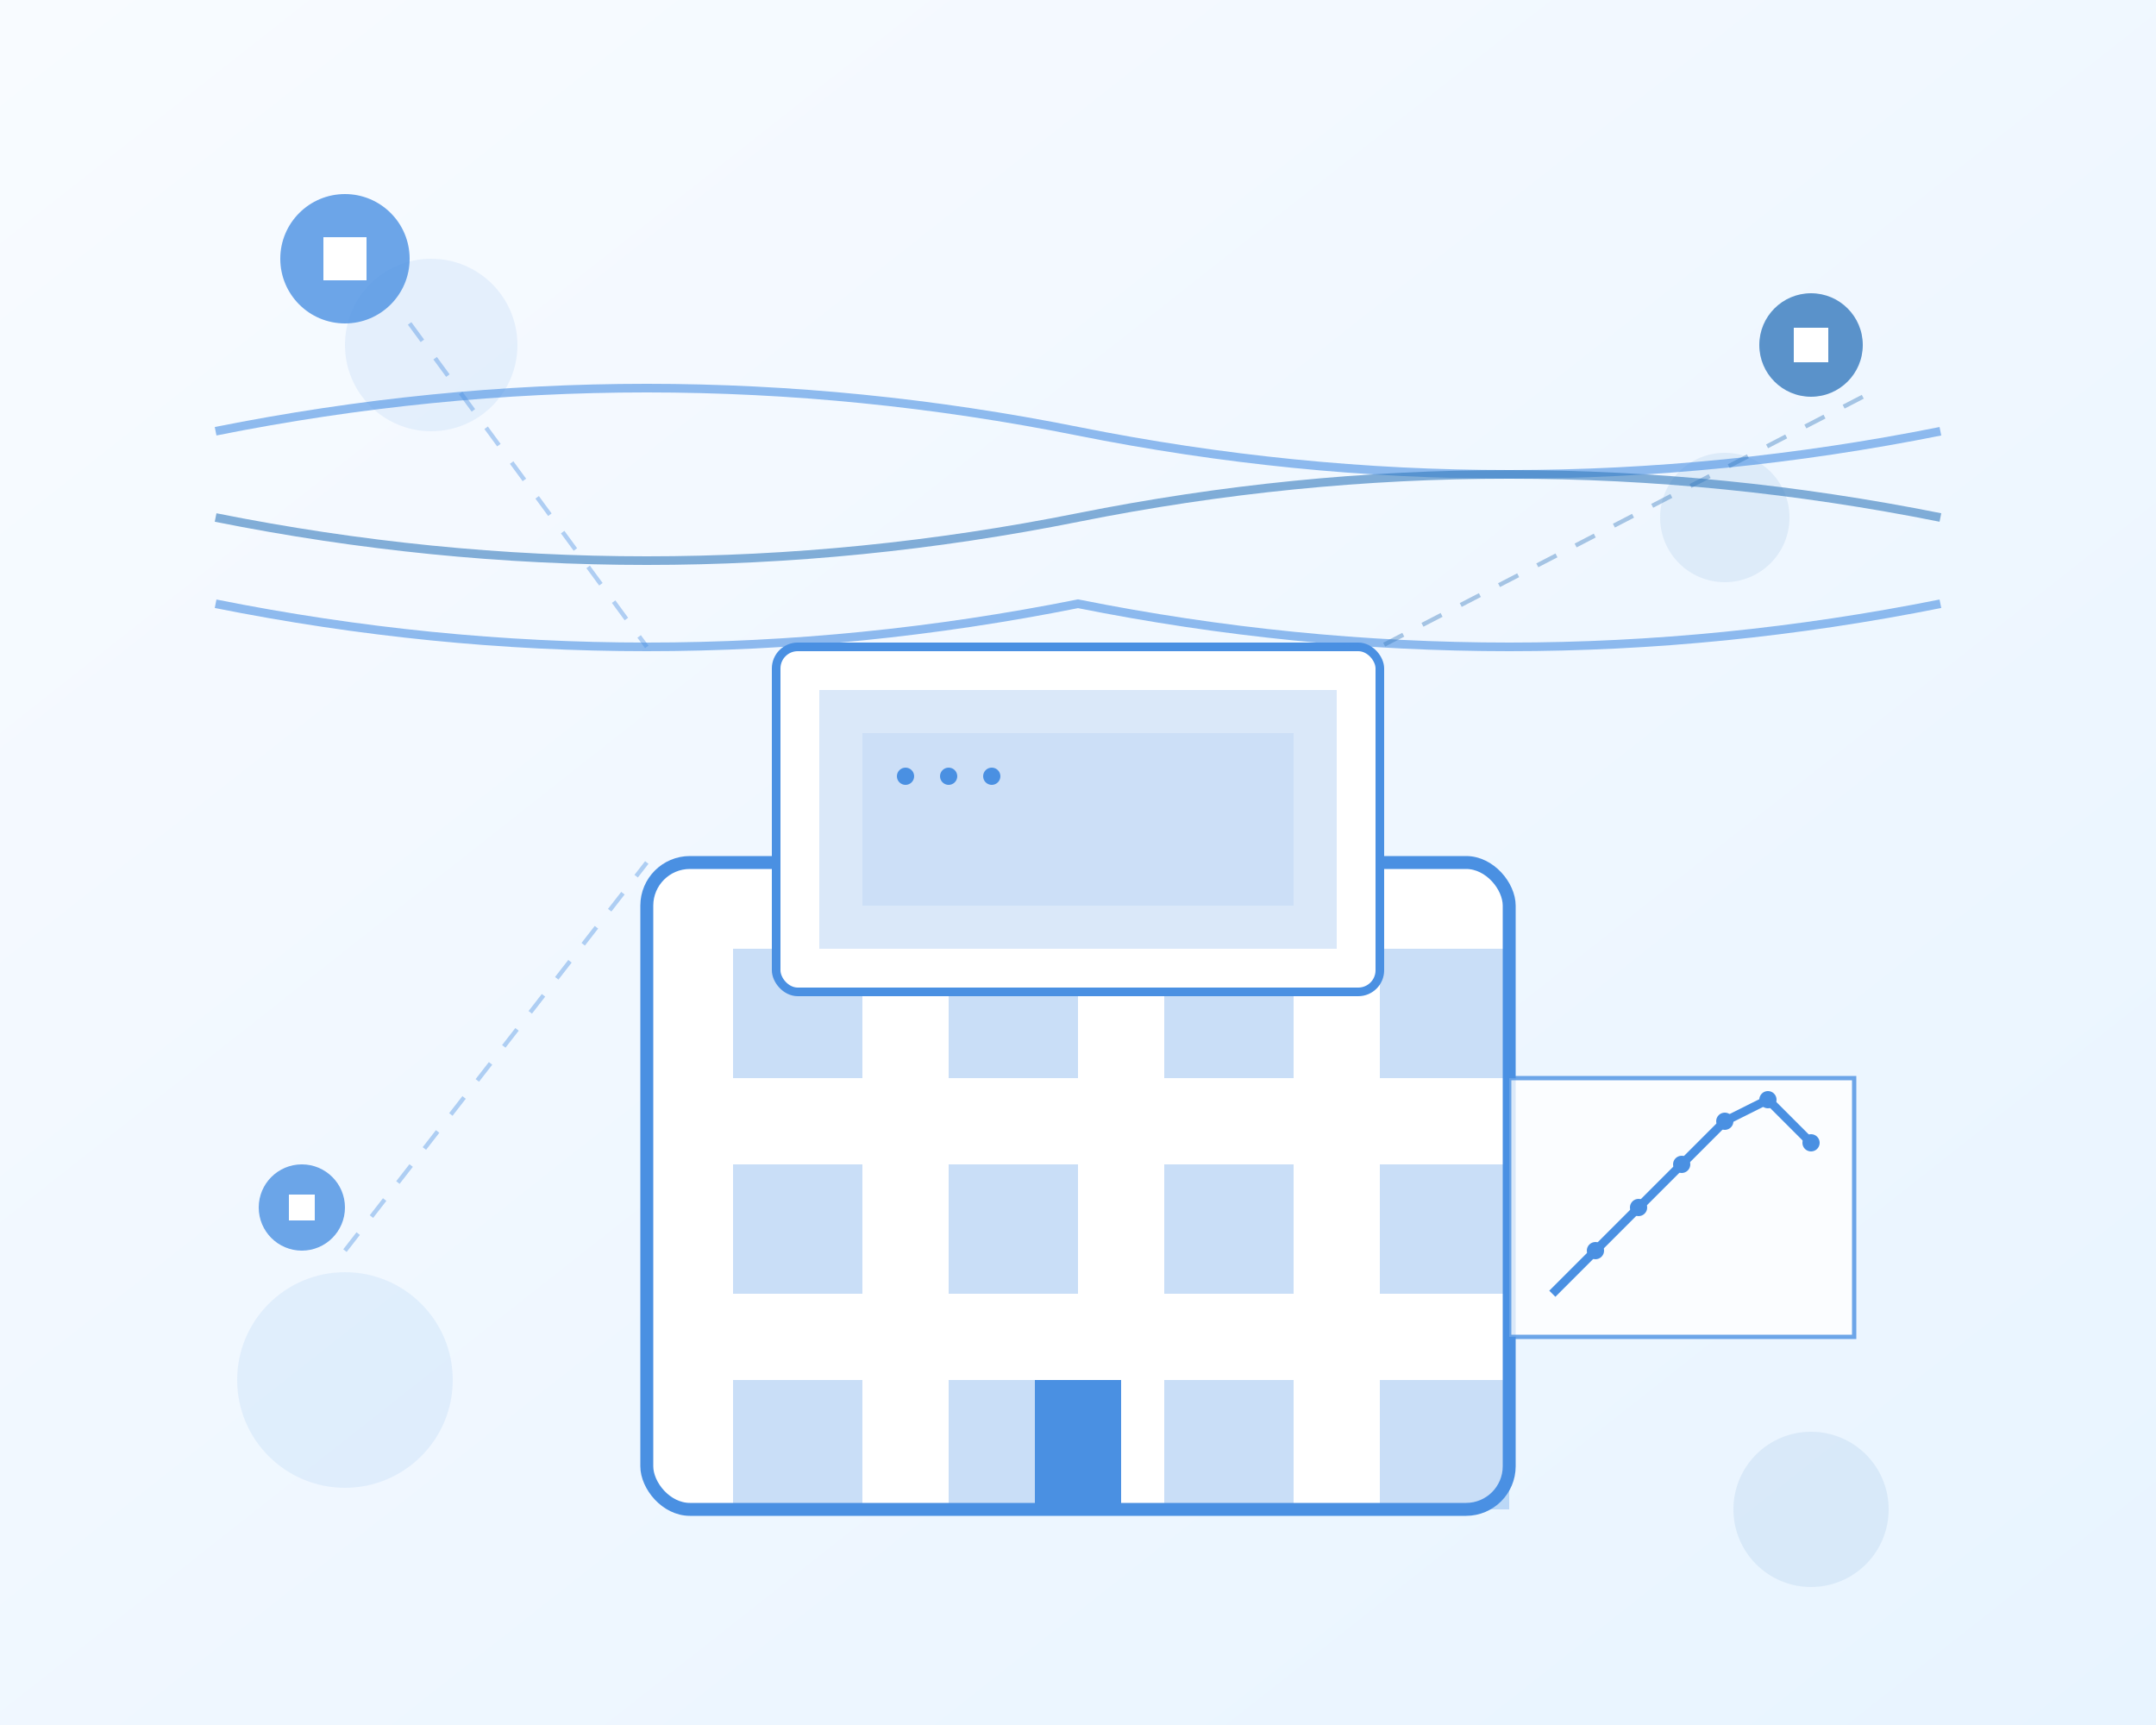 <svg width="500" height="400" viewBox="0 0 500 400" fill="none" xmlns="http://www.w3.org/2000/svg">
  <rect x="0" y="0" width="500" height="400" fill="#333333" stroke="none"/>
  <!-- Background -->
  <rect width="500" height="400" fill="url(#bgGradient)"/>
  
  <!-- Floating Elements -->
  <g opacity="0.1">
    <circle cx="100" cy="80" r="20" fill="#4A90E2"/>
    <circle cx="400" cy="120" r="15" fill="#357ABD"/>
    <circle cx="80" cy="320" r="25" fill="#4A90E2"/>
    <circle cx="420" cy="350" r="18" fill="#357ABD"/>
  </g>
  
  <!-- Main Tech Building -->
  <rect x="150" y="200" width="200" height="150" rx="10" fill="white" stroke="#4A90E2" stroke-width="3"/>
  
  <!-- Building Windows -->
  <rect x="170" y="220" width="30" height="30" fill="#4A90E2" opacity="0.3"/>
  <rect x="220" y="220" width="30" height="30" fill="#4A90E2" opacity="0.3"/>
  <rect x="270" y="220" width="30" height="30" fill="#4A90E2" opacity="0.3"/>
  <rect x="320" y="220" width="30" height="30" fill="#4A90E2" opacity="0.3"/>
  
  <rect x="170" y="270" width="30" height="30" fill="#4A90E2" opacity="0.3"/>
  <rect x="220" y="270" width="30" height="30" fill="#4A90E2" opacity="0.3"/>
  <rect x="270" y="270" width="30" height="30" fill="#4A90E2" opacity="0.3"/>
  <rect x="320" y="270" width="30" height="30" fill="#4A90E2" opacity="0.3"/>
  
  <rect x="170" y="320" width="30" height="30" fill="#4A90E2" opacity="0.3"/>
  <rect x="220" y="320" width="30" height="30" fill="#4A90E2" opacity="0.3"/>
  <rect x="270" y="320" width="30" height="30" fill="#4A90E2" opacity="0.3"/>
  <rect x="320" y="320" width="30" height="30" fill="#4A90E2" opacity="0.3"/>
  
  <!-- Building Door -->
  <rect x="240" y="320" width="20" height="30" fill="#4A90E2"/>
  
  <!-- Laptop/Computer -->
  <rect x="180" y="150" width="140" height="80" rx="5" fill="white" stroke="#4A90E2" stroke-width="2"/>
  <rect x="190" y="160" width="120" height="60" fill="#4A90E2" opacity="0.2"/>
  
  <!-- Screen Content -->
  <rect x="200" y="170" width="100" height="40" fill="#4A90E2" opacity="0.1"/>
  <circle cx="210" cy="180" r="2" fill="#4A90E2"/>
  <circle cx="220" cy="180" r="2" fill="#4A90E2"/>
  <circle cx="230" cy="180" r="2" fill="#4A90E2"/>
  
  <!-- Data Flow Lines -->
  <path d="M50 100 Q150 80 250 100 Q350 120 450 100" stroke="#4A90E2" stroke-width="2" fill="none" opacity="0.6"/>
  <path d="M50 120 Q150 140 250 120 Q350 100 450 120" stroke="#357ABD" stroke-width="2" fill="none" opacity="0.6"/>
  <path d="M50 140 Q150 160 250 140 Q350 160 450 140" stroke="#4A90E2" stroke-width="2" fill="none" opacity="0.6"/>
  
  <!-- Floating Icons -->
  <g transform="translate(80, 60)">
    <circle cx="0" cy="0" r="15" fill="#4A90E2" opacity="0.8"/>
    <path d="M-5 -5 L5 -5 L5 5 L-5 5 Z" fill="white"/>
  </g>
  
  <g transform="translate(420, 80)">
    <circle cx="0" cy="0" r="12" fill="#357ABD" opacity="0.8"/>
    <path d="M-4 -4 L4 -4 L4 4 L-4 4 Z" fill="white"/>
  </g>
  
  <g transform="translate(70, 280)">
    <circle cx="0" cy="0" r="10" fill="#4A90E2" opacity="0.8"/>
    <path d="M-3 -3 L3 -3 L3 3 L-3 3 Z" fill="white"/>
  </g>
  
  <!-- Connection Lines -->
  <path d="M95 75 L150 150" stroke="#4A90E2" stroke-width="1" opacity="0.4" stroke-dasharray="5,5"/>
  <path d="M432 92 L320 150" stroke="#357ABD" stroke-width="1" opacity="0.4" stroke-dasharray="5,5"/>
  <path d="M80 290 L150 200" stroke="#4A90E2" stroke-width="1" opacity="0.4" stroke-dasharray="5,5"/>
  
  <!-- Growth Chart -->
  <g transform="translate(350, 250)">
    <rect width="80" height="60" fill="white" stroke="#4A90E2" stroke-width="1" opacity="0.8"/>
    <path d="M10 50 L20 40 L30 30 L40 20 L50 10 L60 5 L70 15" stroke="#4A90E2" stroke-width="2" fill="none"/>
    <circle cx="20" cy="40" r="2" fill="#4A90E2"/>
    <circle cx="30" cy="30" r="2" fill="#4A90E2"/>
    <circle cx="40" cy="20" r="2" fill="#4A90E2"/>
    <circle cx="50" cy="10" r="2" fill="#4A90E2"/>
    <circle cx="60" cy="5" r="2" fill="#4A90E2"/>
    <circle cx="70" cy="15" r="2" fill="#4A90E2"/>
  </g>
  
  <!-- Gradients -->
  <defs>
    <linearGradient id="bgGradient" x1="0%" y1="0%" x2="100%" y2="100%">
      <stop offset="0%" style="stop-color:#f8fbff;stop-opacity:1" />
      <stop offset="100%" style="stop-color:#e8f4ff;stop-opacity:1" />
    </linearGradient>
  </defs>
</svg> 